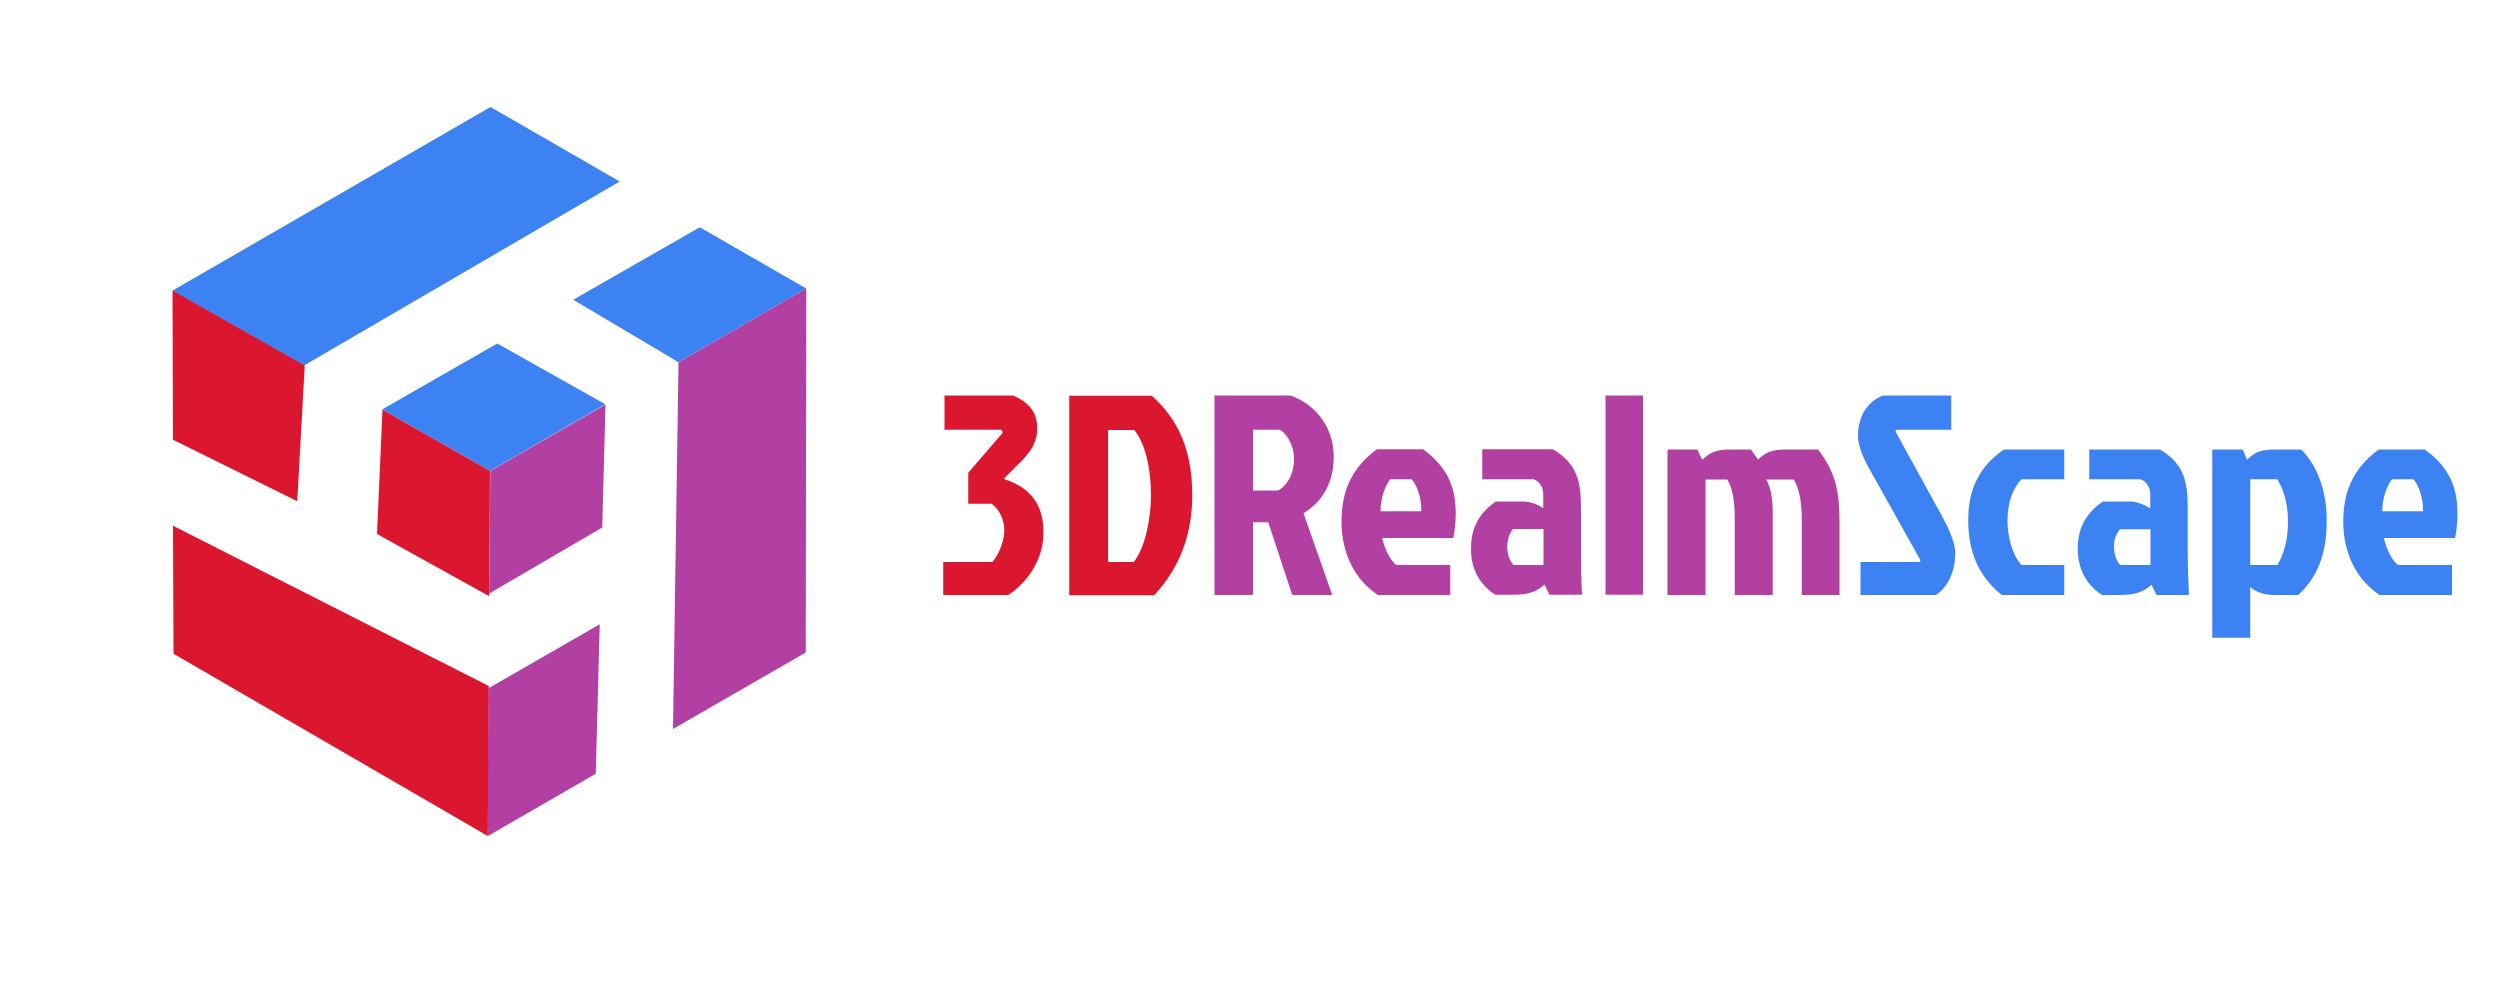 <svg version="1.2" xmlns="http://www.w3.org/2000/svg" viewBox="0 0 1000 400" width="1000" height="400">
	<title>3DRealmScape image completa</title>
	<style>
		.s0 { fill: #3d82f2 } 
		.s1 { fill: #b23fa2 } 
		.s2 { fill: #db162f } 
	</style>
	<g id="primera opcion">
		<path id="Forma 2" fill-rule="evenodd" class="s0" d="m322.5 115.4l-51.1 29.5-42.1-25 50.6-29zm-126.5 73l-43.2-24.6 46.1-26.4 43.2 24.3zm-127.1-72.1l127.3-73.5 51.7 29.8-126.3 73.6z"/>
		<path id="Forma 2 copy" fill-rule="evenodd" class="s1" d="m322.3 261l-53.1 30.6 2.2-146.7 51.1-29.5zm-127.3 73.5l0.4-59.2 44.5-25.6-1.6 59.8zm1.1-146.1l46.1-26.6-1.3 49.2-45.2 26.4z"/>
		<path id="Forma 3" fill-rule="evenodd" class="s2" d="m195.1 334.4l-125.7-72.9-0.2-51.2 126.3 64.1zm-126.1-218.2l52.9 30-3 54.3-49.7-24.6zm84 47.7l43 24.5-0.3 50.1-44.9-24.9z"/>
	</g>
	<g id="texto">
		<path id="3DRealmScape" class="s2" aria-label="3DRealmScape"  d="m401.8 191.2l6.9-6.9c3.7-3.7 6.2-7.6 6.2-13.1 0-4.6-1.8-9.7-9.7-13h-27.4v13.7h22.8l0.5 1.2-13.8 16v12.4h9.3c2.4 1.6 5.1 5.4 5.1 10.6 0 5.8-3.4 11.4-4.8 12.7h-19.6v13.2h26c5.7-3.6 14.1-12.5 14.1-25 0-9.3-3.6-17.5-15.6-21.3zm41.4 33.6v-52.8h10.5c4.8 5.8 6.7 16.7 6.7 26.1 0 9.5-2.5 21.3-6.9 26.7zm-15.5 13.3h34c10.2-11 15.2-24.3 15.2-40 0-16.9-4.9-29.8-16.2-39.8h-33z"/>
		<path id="3DRealmScape" class="s1" aria-label="3DRealmScape"  d="m485.8 158.2v79.8h15.4v-29.1h6.1l9.6 29.1h16l-11.5-32.7c6.5-3.9 12.1-11.1 12.1-22.5 0-13.2-8.7-21.7-17.4-24.6zm15.4 13.7h10.5c2.2 0.6 5.9 5.5 5.9 11.8 0 7.6-4.6 12-6.6 12.5h-9.8zm63.4 19.8c2.5 2.6 4.1 8.3 3.9 12.8h-16.3c0-4.4 1.5-9.9 3.9-12.8zm15.5 34.3h-21.6c-2.8-2.2-5.1-7.7-5.6-10.8h28.4c0.5-2.1 1-6.4 1-9.3 0-9.4-2.1-18.2-13.1-26.2h-18.4c-11.3 8.2-14.2 18.5-14.2 29 0 8.8 2.8 21.4 14.5 29.3h29zm37.3-14.4v14.4h-12c-1.5-1.5-2.5-4.5-2.5-7.3 0-3.2 1-5.4 2.3-7.1zm-24.5-31.9v12h20.6c2 0.8 3.8 2.8 3.8 5.9v5.7c-2.2-1.6-5.3-2.7-8.3-2.7h-10.7c-7.7 5.4-9.9 11.8-9.9 18.9 0 7.5 2.9 14 9.7 18.4h7.2c6.3 0 9.5-1.3 12.5-4.1l2 4.1h13c-0.3-5.9-0.4-11.5-0.4-17.3v-17.1c0-10.9-1.5-18-11.2-23.8zm64.3-21.5h-15v79.7h15zm35.1 21.6c-6.4 0-8.4 1.4-11.4 4.1l-2-4.1h-11.9v58.2h15.2v-46.2h8.7c2.1 3.3 3 8.4 3 15.6v30.6h15.2v-32.9c0-5-0.6-9.6-2.6-13.3h11c2 3.3 3.2 8.4 3.2 15.6v30.6h15.1v-29.5c0-12.1-1.7-19.9-8.6-28.7h-12.7c-6.4 0-8.4 1.4-11.3 4l-2.8-4z"/>
		<path id="3DRealmScape" class="s0" aria-label="3DRealmScape"  d="m753.1 158.2c-7.9 3.3-9.9 10.6-9.9 16.1 0 3.7 1.8 8.3 4.4 13l20.6 36.8-0.4 0.7h-23.6v13.2h30.2c4.1-2.8 7.7-8.4 7.7-16.9 0-4.3-2.9-10.3-5.6-15.2l-18.3-33.3 0.4-0.7h21.9v-13.7zm49.9 50.2c0-7.6 2.3-13.3 5.6-16.7h17.1v-11.9h-24.1c-11.9 8-14.3 18.9-14.3 28.3 0 9.8 2.4 21.1 13.4 29.9h25v-12h-17.1c-3.8-4.1-5.6-11.7-5.6-17.6zm57.2 3.3v14.3h-12.1c-1.5-1.4-2.5-4.4-2.5-7.3 0-3.2 1-5.3 2.4-7zm-24.5-31.9v11.9h20.5c2.1 0.8 3.9 2.9 3.9 6v5.7c-2.3-1.6-5.4-2.8-8.3-2.8h-10.7c-7.8 5.5-10 11.9-10 18.9 0 7.6 3 14.1 9.7 18.5h7.2c6.4 0 9.6-1.4 12.6-4.1l2 4.1h13c-0.3-5.9-0.5-11.5-0.5-17.3v-17.1c0-11-1.4-18-11.1-23.8zm49.2 0v75.3h15.2v-20.3c2.1 1.9 5.3 3.2 9.5 3.2h9.7c6.8-6.4 11.4-14.9 11.4-29.9 0-11.9-4-22.2-10.2-28.3h-10.3c-6.4 0-8.4 1.3-11.4 4.1l-1.7-4.1zm15.2 46.2v-34.3h10.8c2.4 3.7 4.3 9.7 4.3 16.9 0 7.6-1.8 13.3-4.2 17.4zm65.2-34.3c2.5 2.6 4.1 8.3 3.9 12.8h-16.3c0-4.3 1.5-9.9 3.9-12.8zm15.5 34.3h-21.6c-2.8-2.1-5.1-7.7-5.6-10.8h28.4c0.5-2 1-6.4 1-9.2 0-9.5-2.1-18.3-13.1-26.2h-18.4c-11.3 8.2-14.2 18.4-14.2 28.9 0 8.8 2.8 21.4 14.5 29.3h29z"/>
	</g>
</svg>